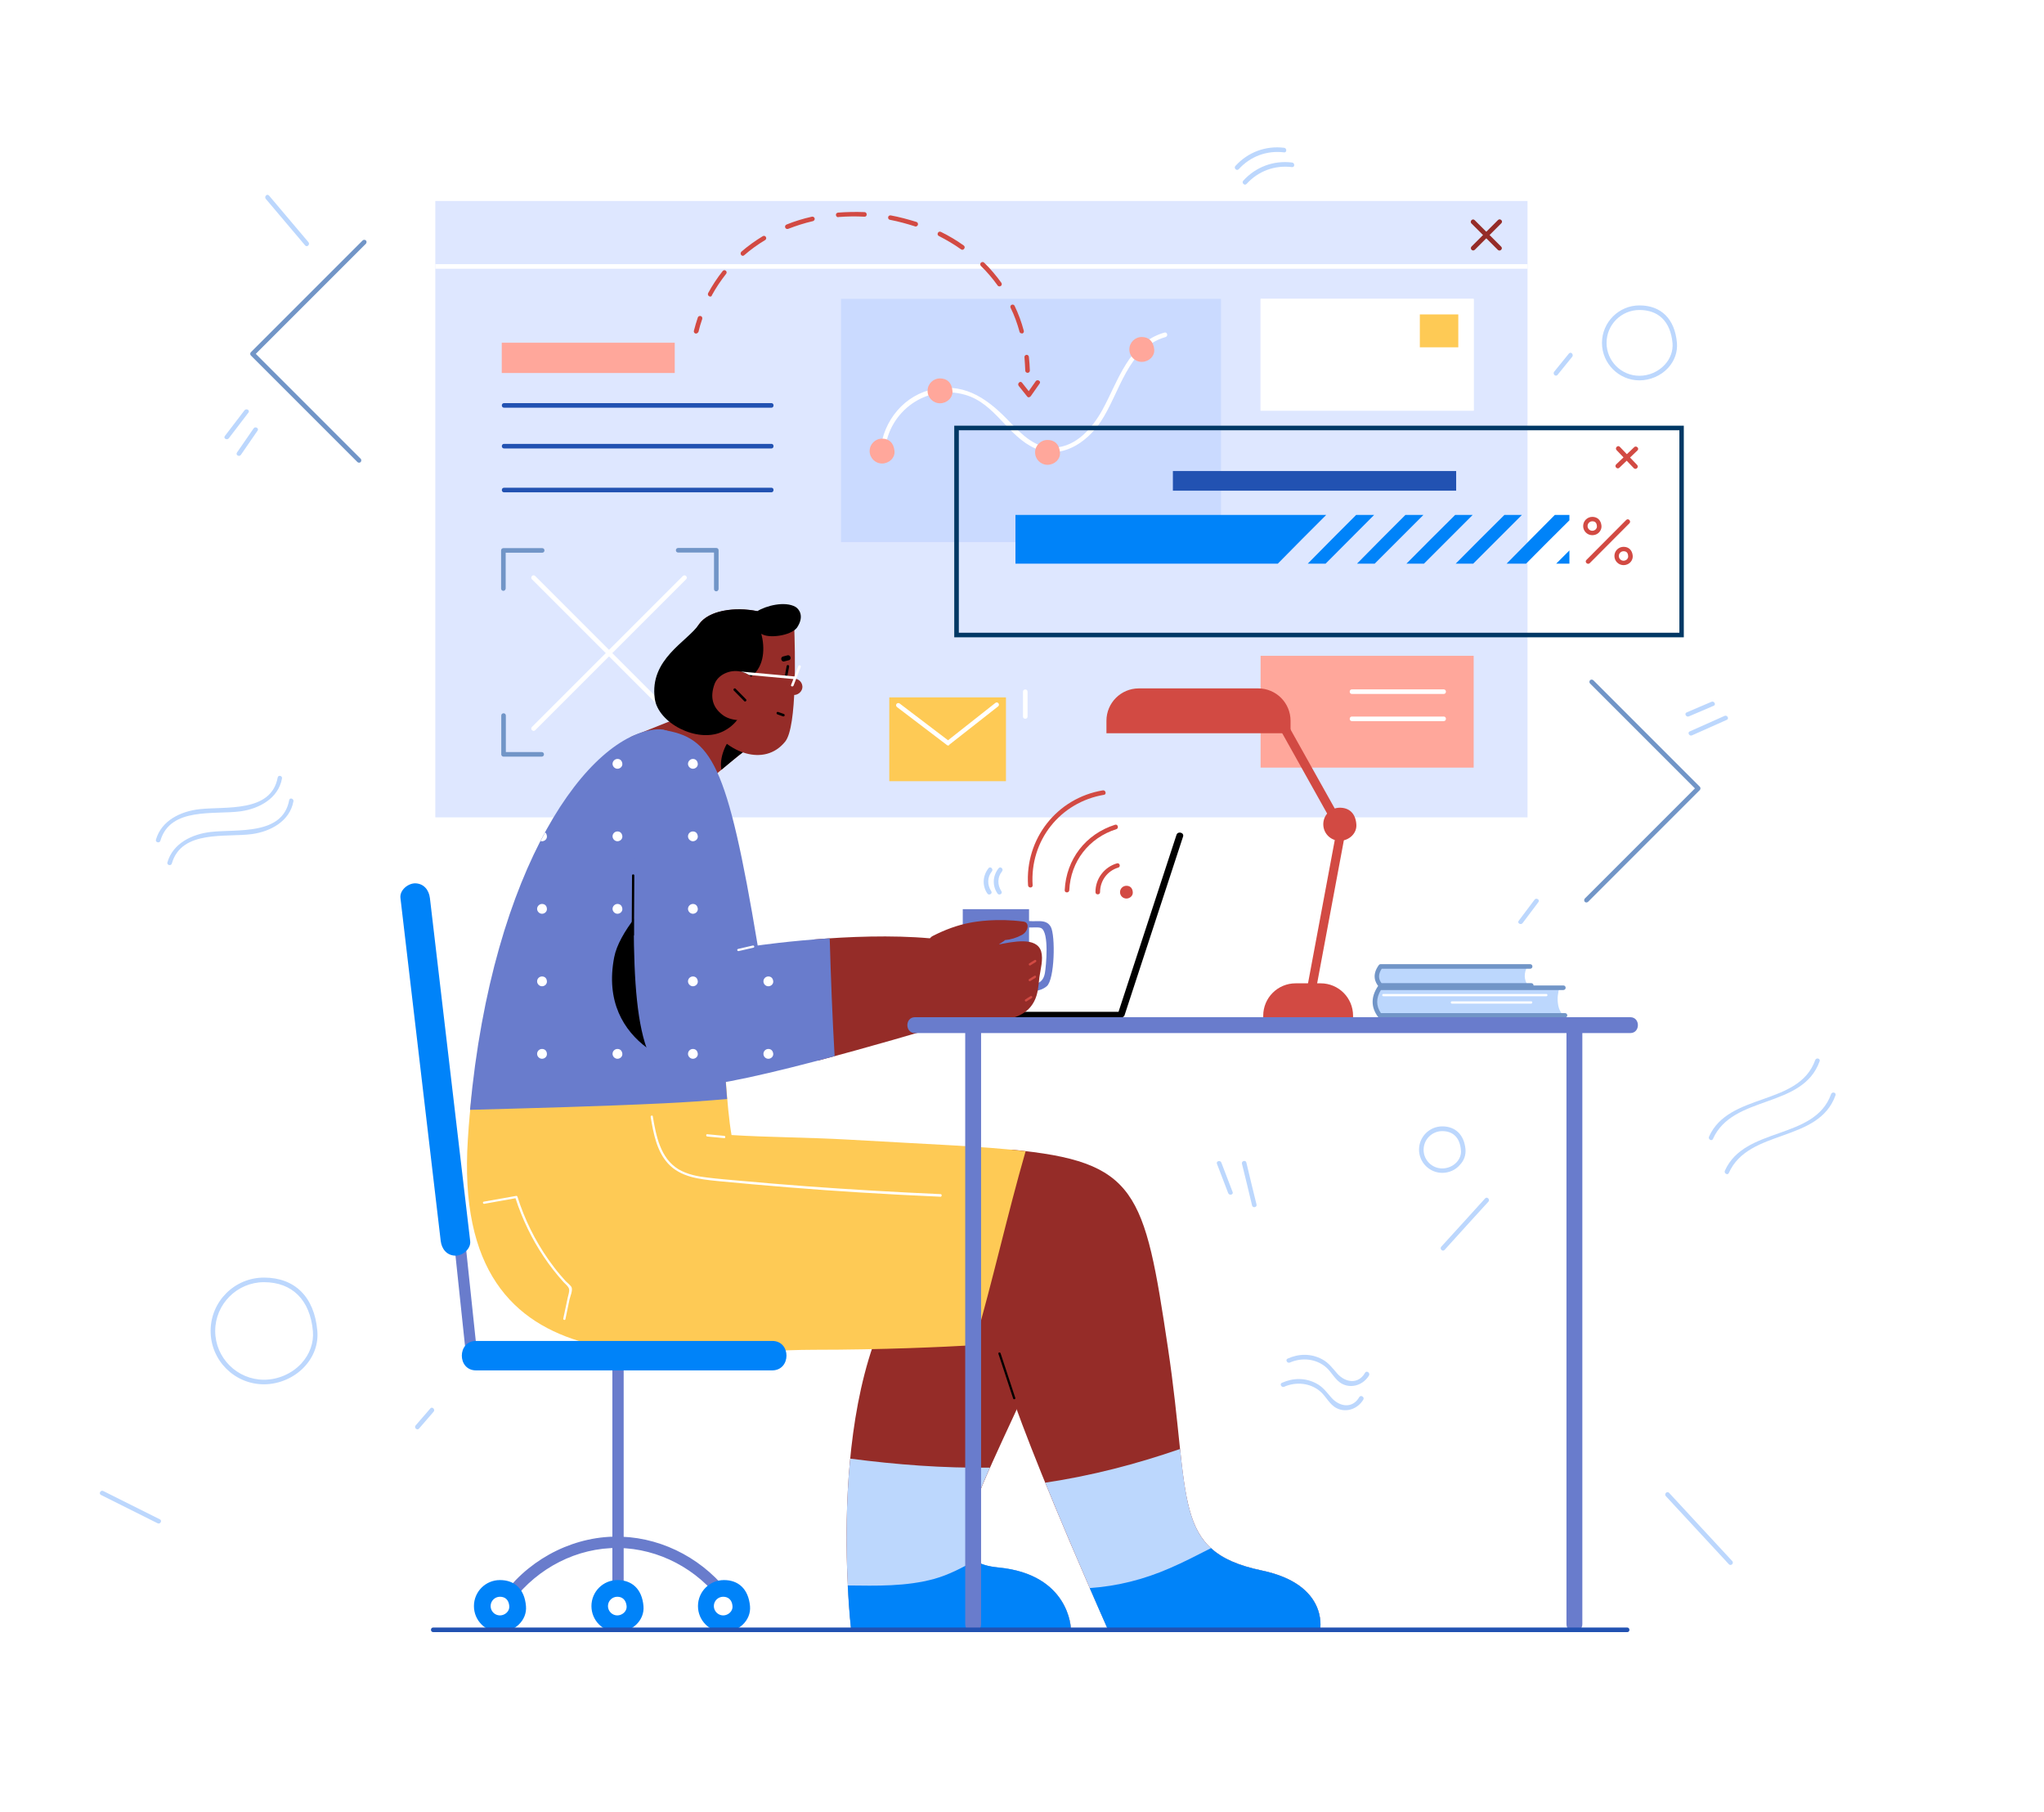 <?xml version="1.0" encoding="utf-8"?>
<!-- Generator: Adobe Illustrator 19.0.0, SVG Export Plug-In . SVG Version: 6.00 Build 0)  -->
<svg version="1.1" id="Слой_1" xmlns="http://www.w3.org/2000/svg" xmlns:xlink="http://www.w3.org/1999/xlink" x="0px" y="0px"
	 viewBox="0 0 1249 1107" style="enable-background:new 0 0 1249 1107;" xml:space="preserve">
<style type="text/css">
	.st0{fill:#FFFFFF;}
	.st1{fill:#DEE7FF;}
	.st2{fill:#7195C7;}
	.st3{fill:#FFA79B;}
	.st4{fill:#952C28;}
	.st5{fill:#CADAFF;}
	.st6{fill:#2252B2;}
	.st7{fill:#FECA55;}
	.st8{fill:#D24A43;}
	.st9{fill:#697CCC;}
	.st10{fill:#BCD7FD;}
	.st11{fill:#003865;}
	.st12{fill:#0083F9;}
</style>
<rect id="BG" class="st0" width="1249" height="1107"/>
<g id="Window_2">
	<g id="Window">
		<rect id="XMLID_378_" x="266" y="122.8" class="st1" width="667.4" height="376.6"/>
		<path id="XMLID_375_" class="st0" d="M419.3,444.2c-30.8-30.8-61.5-61.5-92.3-92.3c-1.3-1.3-3.2,0.7-2,2
			c30.8,30.8,61.5,61.5,92.3,92.3C418.6,447.4,420.6,445.5,419.3,444.2z"/>
		<path id="XMLID_374_" class="st0" d="M327,446.2c30.8-30.8,61.5-61.5,92.3-92.3c1.3-1.3-0.7-3.2-2-2
			c-30.8,30.8-61.5,61.5-92.3,92.3C323.8,445.5,325.7,447.4,327,446.2z"/>
		<path id="XMLID_2500_" class="st2" d="M307.6,361c-0.8,0-1.4-0.6-1.4-1.4v-23.3c0-0.8,0.6-1.4,1.4-1.4h23.7c0.8,0,1.4,0.6,1.4,1.4
			s-0.6,1.4-1.4,1.4h-22.3v21.9C308.9,360.4,308.3,361,307.6,361z"/>
		<path id="XMLID_2498_" class="st2" d="M437.7,361.3c-0.8,0-1.4-0.6-1.4-1.4v-22.3h-21.9c-0.8,0-1.4-0.6-1.4-1.4s0.6-1.4,1.4-1.4
			h23.3c0.8,0,1.4,0.6,1.4,1.4v23.7C439,360.7,438.4,361.3,437.7,361.3z"/>
		<path id="XMLID_2497_" class="st2" d="M331,462.3h-23.3c-0.8,0-1.4-0.6-1.4-1.4v-23.7c0-0.8,0.6-1.4,1.4-1.4
			c0.8,0,1.4,0.6,1.4,1.4v22.3H331c0.8,0,1.4,0.6,1.4,1.4C332.4,461.7,331.8,462.3,331,462.3z"/>
		<rect id="XMLID_370_" x="770.3" y="400.7" class="st3" width="130.2" height="68.3"/>
		<path id="XMLID_307_" class="st4" d="M917.3,150.7c-5.4-5.4-10.8-10.8-16.2-16.2c-1.3-1.3-3.2,0.7-2,2
			c5.4,5.4,10.8,10.8,16.2,16.2C916.6,153.9,918.6,152,917.3,150.7z"/>
		<path id="XMLID_306_" class="st4" d="M901.2,152.6c5.4-5.4,10.8-10.8,16.2-16.2c1.3-1.3-0.7-3.2-2-2c-5.4,5.4-10.8,10.8-16.2,16.2
			C897.9,152,899.9,153.9,901.2,152.6z"/>
		<rect id="XMLID_305_" x="266" y="161.4" class="st0" width="667.4" height="2.8"/>
		<rect id="XMLID_304_" x="770.3" y="182.6" class="st0" width="130.2" height="68.3"/>
		<rect id="XMLID_303_" x="770.3" y="182.6" class="st0" width="130.2" height="68.3"/>
		<rect id="XMLID_302_" x="513.9" y="182.6" class="st5" width="232.2" height="148.6"/>
		<path id="XMLID_301_" class="st0" d="M711.5,203.2c-21.8,6.3-28.1,29.4-37.8,47.1c-6.1,11.1-15.9,22.6-29.5,23.2
			c-11.3,0.5-19.6-7.8-26.8-15.3c-12.7-13.4-26.5-24.2-46.3-20.6c-18.3,3.4-31.4,19.3-33.1,37.6c-0.2,1.8,2.6,1.8,2.8,0
			c2.2-24,25.4-40.7,48.9-34c18.6,5.3,25.9,25.3,42.9,32.8c15.7,7,31.2-3.3,39.9-16.2c11.9-17.8,16.3-45.1,39.8-51.9
			C714,205.3,713.2,202.7,711.5,203.2z"/>
		<path id="XMLID_289_" class="st6" d="M471.4,246.3H308c-1.8,0-1.8,2.8,0,2.8h163.4C473.1,249.1,473.1,246.3,471.4,246.3z"/>
		<path id="XMLID_288_" class="st6" d="M471.4,271.2H308c-1.8,0-1.8,2.8,0,2.8h163.4C473.1,274,473.1,271.2,471.4,271.2z"/>
		<path id="XMLID_287_" class="st6" d="M471.4,298H308c-1.8,0-1.8,2.8,0,2.8h163.4C473.1,300.7,473.1,298,471.4,298z"/>
		<rect id="XMLID_286_" x="306.6" y="209.4" class="st3" width="105.7" height="18.5"/>
		<rect id="XMLID_2317_" x="867.6" y="192.1" class="st7" width="23.5" height="20.1"/>
		<path id="XMLID_254_" class="st3" d="M546.6,275.6c0.4,4.2-3.4,7.6-7.6,7.6c-4.2,0-7.6-3.4-7.6-7.6s3.4-7.6,7.6-7.6
			C543.2,268,546.1,270.5,546.6,275.6z"/>
		<path id="XMLID_253_" class="st3" d="M647.7,276.4c0.4,4.2-3.4,7.6-7.6,7.6c-4.2,0-7.6-3.4-7.6-7.6s3.4-7.6,7.6-7.6
			C644.3,268.8,647.3,271.3,647.7,276.4z"/>
		<path id="XMLID_252_" class="st3" d="M582,238.8c0.4,4.2-3.4,7.6-7.6,7.6c-4.2,0-7.6-3.4-7.6-7.6c0-4.2,3.4-7.6,7.6-7.6
			C578.6,231.2,581.6,233.7,582,238.8z"/>
		<path id="XMLID_250_" class="st3" d="M705.3,213.5c0.4,4.2-3.4,7.6-7.6,7.6s-7.6-3.4-7.6-7.6c0-4.2,3.4-7.6,7.6-7.6
			S704.8,208.5,705.3,213.5z"/>
		<rect id="XMLID_2315_" x="543.4" y="426.1" class="st7" width="71.3" height="51.2"/>
		<path id="XMLID_2316_" class="st0" d="M579.4,455.5c-0.3,0-0.6-0.1-0.8-0.3L548.1,432c-0.6-0.5-0.7-1.3-0.3-1.9
			c0.5-0.6,1.3-0.7,1.9-0.3l29.6,22.5l28.9-22.8c0.6-0.5,1.5-0.4,1.9,0.2c0.5,0.6,0.4,1.5-0.2,1.9l-29.8,23.4
			C580,455.4,579.7,455.5,579.4,455.5z"/>
		<path id="XMLID_222_" class="st0" d="M625.1,422.6v15.2c0,1.8,2.8,1.8,2.8,0v-15.2C627.9,420.8,625.1,420.8,625.1,422.6z"/>
		<path id="XMLID_202_" class="st0" d="M882.2,421.2h-56.1c-1.8,0-1.8,2.8,0,2.8h56.1C884,424,884,421.2,882.2,421.2z"/>
		<path id="XMLID_201_" class="st0" d="M882.2,437.8h-56.1c-1.8,0-1.8,2.8,0,2.8h56.1C884,440.6,884,437.8,882.2,437.8z"/>
	</g>
	<g id="Arrow">
		<path id="XMLID_2447_" class="st8" d="M425.3,203.8c-0.1,0-0.2,0-0.3,0c-0.7-0.2-1.2-0.9-1-1.7c0.7-2.7,1.5-5.4,2.4-8.1
			c0.2-0.7,1-1.1,1.8-0.9c0.7,0.2,1.1,1,0.9,1.8c-0.9,2.6-1.7,5.2-2.3,7.9C426.4,203.4,425.9,203.8,425.3,203.8z"/>
		<path id="XMLID_2334_" class="st8" d="M624.3,203.7c-0.6,0-1.2-0.4-1.3-1c-1.4-5.1-3.2-10.1-5.5-14.7c-0.3-0.7,0-1.5,0.7-1.8
			c0.7-0.3,1.5,0,1.8,0.7c2.3,4.8,4.2,9.9,5.6,15.2c0.2,0.7-0.2,1.5-1,1.7C624.6,203.7,624.5,203.7,624.3,203.7z M434,181.2
			c-0.2,0-0.4-0.1-0.7-0.2c-0.7-0.4-0.9-1.2-0.6-1.9c2.6-4.8,5.6-9.3,8.9-13.5c0.5-0.6,1.3-0.7,1.9-0.2s0.7,1.3,0.2,1.9
			c-3.2,4.1-6.2,8.5-8.7,13.1C435,180.9,434.5,181.2,434,181.2z M610.7,175c-0.4,0-0.9-0.2-1.1-0.6c-3-4.2-6.5-8.3-10.2-11.9
			c-0.5-0.5-0.6-1.4,0-2c0.5-0.5,1.4-0.6,2,0c3.9,3.8,7.4,8,10.5,12.3c0.4,0.6,0.3,1.5-0.3,1.9C611.2,174.9,611,175,610.7,175z
			 M453.9,156.3c-0.4,0-0.8-0.2-1-0.5c-0.5-0.6-0.4-1.5,0.1-2c4-3.5,8.5-6.7,13.1-9.5c0.7-0.4,1.5-0.2,1.9,0.5
			c0.4,0.7,0.2,1.5-0.5,1.9c-4.5,2.7-8.8,5.8-12.7,9.2C454.5,156.2,454.2,156.3,453.9,156.3z M588,152.6c-0.3,0-0.6-0.1-0.8-0.3
			c-4.2-3-8.8-5.7-13.5-8.1c-0.7-0.3-1-1.2-0.6-1.9c0.3-0.7,1.2-1,1.9-0.6c4.9,2.4,9.6,5.2,13.9,8.3c0.6,0.4,0.8,1.3,0.3,1.9
			C588.9,152.4,588.5,152.6,588,152.6z M481.1,139.9c-0.6,0-1.1-0.3-1.3-0.9c-0.3-0.7,0.1-1.5,0.8-1.8c4.9-2,10.1-3.6,15.5-4.8
			c0.7-0.2,1.5,0.3,1.7,1s-0.3,1.5-1,1.7c-5.2,1.2-10.2,2.8-15.1,4.7C481.5,139.9,481.3,139.9,481.1,139.9z M559.5,138.4
			c-0.1,0-0.3,0-0.4-0.1c-5-1.6-10.1-3-15.3-4c-0.8-0.1-1.2-0.9-1.1-1.6c0.1-0.8,0.9-1.2,1.6-1.1c5.3,1,10.6,2.4,15.7,4
			c0.7,0.2,1.1,1,0.9,1.8C560.6,138,560.1,138.4,559.5,138.4z M512.2,132.7c-0.7,0-1.3-0.5-1.4-1.3c-0.1-0.8,0.5-1.4,1.3-1.5
			c5.3-0.4,10.8-0.5,16.2-0.3c0.8,0,1.3,0.7,1.3,1.5c0,0.8-0.6,1.4-1.5,1.3c-5.3-0.3-10.6-0.2-15.8,0.2
			C512.3,132.7,512.2,132.7,512.2,132.7z"/>
		<path id="XMLID_2325_" class="st8" d="M627.9,227.8c-0.7,0-1.4-0.6-1.4-1.3c-0.1-2.7-0.3-5.5-0.5-8.2c-0.1-0.8,0.5-1.4,1.2-1.5
			c0.8-0.1,1.4,0.5,1.5,1.2c0.3,2.8,0.5,5.6,0.6,8.4C629.3,227.2,628.7,227.8,627.9,227.8C627.9,227.8,627.9,227.8,627.9,227.8z"/>
		<path id="XMLID_270_" class="st8" d="M632.9,232.9c-1.4,2-2.9,4.1-4.3,6.1c-1.4-1.7-2.8-3.5-4.1-5.2c-1.1-1.4-3.1,0.6-2,2
			c1.7,2.2,3.5,4.3,5.2,6.5c0.6,0.8,1.7,0.4,2.2-0.3c1.8-2.6,3.6-5.1,5.4-7.7C636.3,232.9,633.9,231.5,632.9,232.9z"/>
	</g>
</g>
<g id="Lamp">
	<path id="XMLID_337_" class="st8" d="M817.9,498.1c-10.2-18.2-20.4-36.5-30.6-54.7c-1.7-3.1-6.5-0.3-4.8,2.8
		c10.2,18.2,20.4,36.5,30.6,54.7C814.8,504,819.6,501.2,817.9,498.1z"/>
	<path id="XMLID_336_" class="st8" d="M816.7,507.5c-6.1,32.8-12.3,65.7-18.4,98.5c-0.7,3.5,4.7,5,5.3,1.5
		c6.1-32.8,12.3-65.7,18.4-98.5C822.7,505.5,817.4,504,816.7,507.5z"/>
	<path id="XMLID_334_" class="st8" d="M826.8,628.2h-54.9v-7.6c0-11,8.9-19.8,19.8-19.8H807c11,0,19.8,8.9,19.8,19.8V628.2z"/>
	<path id="XMLID_324_" class="st8" d="M828.8,503.6c0.5,5.6-4.5,10.1-10.1,10.1s-10.1-4.5-10.1-10.1s4.5-10.1,10.1-10.1
		S828.3,496.8,828.8,503.6z"/>
	<path id="XMLID_308_" class="st8" d="M788.7,448H676.1v-7.6c0-11,8.9-19.8,19.8-19.8h72.9c11,0,19.8,8.9,19.8,19.8V448z"/>
</g>
<g id="Notebook">
	<path id="XMLID_344_" d="M718.9,510.1c-11.9,36.3-23.8,72.7-35.7,109c-0.8,2.5,3.2,3.6,4,1.1c11.9-36.3,23.8-72.7,35.7-109
		C723.8,508.7,719.7,507.6,718.9,510.1z"/>
	<path id="XMLID_343_" d="M684.1,618.2h-67.2c-2.7,0-2.7,4.2,0,4.2h67.2C686.7,622.3,686.7,618.2,684.1,618.2z"/>
</g>
<g id="Cup">
	<rect id="XMLID_2482_" x="588.3" y="555.5" class="st9" width="40.5" height="53.3"/>
	<path id="XMLID_2471_" class="st9" d="M642.1,566.3c-3.1-5.6-10-2.4-15-3.9c-2.6-0.8-3.7,3.2-1.1,4c2.7,0.8,8-0.3,10.1,0.6
		c5.2,2.4,3.1,23.6,2.4,27.5c-1.3,7.7-7.8,7.3-13.9,6.9c-2.7-0.2-2.7,4,0,4.2c5.1,0.3,10.8,0.5,15-3
		C644.5,598.6,645,571.6,642.1,566.3z"/>
	<path id="XMLID_330_" class="st10" d="M604.1,530.4c-3.6,4.5-4.1,10.7-0.8,15.5c1,1.5,3.4,0.1,2.4-1.4c-2.5-3.7-2.5-8.6,0.4-12.1
		C607.2,531,605.2,529.1,604.1,530.4z"/>
	<path id="XMLID_329_" class="st10" d="M610.3,530.4c-3.7,4.5-4.1,10.7-0.8,15.5c1,1.5,3.4,0.1,2.4-1.4c-2.5-3.7-2.5-8.6,0.4-12.1
		C613.4,531,611.4,529.1,610.3,530.4z"/>
</g>
<g id="Wi_Fi">
	<path id="XMLID_328_" class="st8" d="M681.4,503.9c-18,5.7-29.9,21.1-30.8,40c-0.1,1.8,2.7,1.8,2.8,0c0.8-17.6,12-32,28.8-37.3
		C683.8,506.1,683.1,503.4,681.4,503.9z"/>
	<path id="XMLID_327_" class="st8" d="M682.5,527.5c-7.8,2.3-13.2,9.5-13.1,17.6c0,1.8,2.8,1.8,2.8,0c0-6.9,4.4-13,11.1-15
		C685,529.6,684.2,527,682.5,527.5z"/>
	<path id="XMLID_326_" class="st8" d="M673.9,482.9c-28.1,4.7-47.6,29.6-45.7,58c0.1,1.8,2.9,1.8,2.8,0
		c-1.8-27.3,16.8-50.8,43.7-55.3C676.3,485.3,675.6,482.6,673.9,482.9z"/>
	<path id="XMLID_325_" class="st8" d="M692.2,545.1c0.2,2.2-1.8,3.9-3.9,3.9c-2.2,0-3.9-1.8-3.9-3.9c0-2.2,1.8-3.9,3.9-3.9
		C690.5,541.2,692,542.5,692.2,545.1z"/>
</g>
<g id="Window_1">
	<path id="XMLID_2464_" class="st8" d="M973,327c-3.1,0-5.6-2.5-5.6-5.6s2.5-5.6,5.6-5.6c3.2,0,5.3,2.1,5.6,5.5l0,0
		c0.1,1.4-0.4,2.8-1.4,3.9C976.2,326.3,974.7,327,973,327z M973,318.5c-1.6,0-2.9,1.3-2.9,2.9c0,1.6,1.3,2.9,2.9,2.9
		c0.8,0,1.7-0.4,2.2-1c0.3-0.4,0.7-1,0.6-1.8C975.7,319.5,974.8,318.5,973,318.5z"/>
	<path id="XMLID_2461_" class="st8" d="M992.1,345.3c-3.1,0-5.6-2.5-5.6-5.6c0-3.1,2.5-5.6,5.6-5.6c3.2,0,5.3,2.1,5.6,5.5v0
		c0.1,1.4-0.4,2.8-1.4,3.9C995.3,344.6,993.7,345.3,992.1,345.3z M992.1,336.8c-1.6,0-2.9,1.3-2.9,2.9c0,1.6,1.3,2.9,2.9,2.9
		c0.8,0,1.7-0.4,2.2-1c0.3-0.4,0.7-1,0.6-1.8C994.8,337.8,993.9,336.8,992.1,336.8z"/>
	<path id="XMLID_2449_" class="st11" d="M1028.9,389.4H583.1V260.1h445.8V389.4z M585.9,386.6h440.3V262.9H585.9V386.6z"/>
	<path id="XMLID_297_" class="st12" d="M810.4,314.6H620.5v29.8h160.3C790.6,334.4,800.5,324.5,810.4,314.6z"/>
	<path id="XMLID_296_" class="st12" d="M839.7,314.6h-11c-9.9,9.9-19.8,19.8-29.6,29.8H810C819.9,334.4,829.8,324.5,839.7,314.6z"/>
	<path id="XMLID_295_" class="st12" d="M869.8,314.6h-11c-9.9,9.9-19.8,19.8-29.6,29.8h10.8C850,334.4,859.9,324.5,869.8,314.6z"/>
	<path id="XMLID_294_" class="st12" d="M899.9,314.6h-10.7c-10,9.9-19.9,19.8-29.8,29.8h10.7L899.9,314.6z"/>
	<path id="XMLID_293_" class="st12" d="M930,314.6h-10.7c-10,9.9-19.9,19.8-29.8,29.8h10.7L930,314.6z"/>
	<path id="XMLID_291_" class="st12" d="M959,317.9v-3.3h-8.9c-9.8,9.9-19.7,19.8-29.5,29.8h11.9C941.3,335.5,950.1,326.7,959,317.9z
		"/>
	<path id="XMLID_290_" class="st12" d="M950.9,344.4h8.1v-8.1C956.3,339,953.6,341.7,950.9,344.4z"/>
	<rect id="XMLID_285_" x="716.7" y="287.8" class="st6" width="173.1" height="12"/>
	<path id="XMLID_284_" class="st8" d="M1000.4,284.1c-3.5-3.7-7.1-7.4-10.6-11.1c-1.2-1.3-3.2,0.7-2,2c3.5,3.7,7.1,7.4,10.6,11.1
		C999.7,287.3,1001.6,285.4,1000.4,284.1z"/>
	<path id="XMLID_283_" class="st8" d="M989.5,285.8c3.7-3.5,7.4-7.1,11.1-10.6c1.3-1.2-0.7-3.2-2-2c-3.7,3.5-7.4,7.1-11.1,10.6
		C986.3,285.1,988.3,287,989.5,285.8z"/>
	<path id="XMLID_282_" class="st8" d="M993.7,317.7c-8.1,8.1-16.2,16.3-24.3,24.4c-1.3,1.3,0.7,3.2,2,2c8.1-8.1,16.2-16.3,24.3-24.4
		C996.9,318.4,995,316.4,993.7,317.7z"/>
</g>
<g id="Books">
	<path id="XMLID_384_" class="st10" d="M952,613.2c-0.5-3.4,0-6.8,1-10H844.4c-5.9,7.1-5.3,12.8,0,17.5h111.2
		C953.7,618.9,952.4,616.4,952,613.2z"/>
	<path id="XMLID_383_" class="st10" d="M932.1,593.4c0.3-1,0.7-2,1.1-2.9h-88.8c-4,4.1-3.8,8.7,0,13.6h90.8
		C932.6,601.3,930.9,597.8,932.1,593.4z"/>
	<path id="XMLID_2522_" class="st2" d="M935.8,603.5h-92.2c-0.4,0-0.8-0.2-1-0.5c-2.4-2.8-4.4-7.3-0.1-13.3c0.3-0.4,0.7-0.6,1.1-0.6
		H935c0.8,0,1.4,0.6,1.4,1.4s-0.6,1.4-1.4,1.4h-90.7c-2.1,3.3-2.2,6.1-0.1,8.8h91.5c0.8,0,1.4,0.6,1.4,1.4S936.6,603.5,935.8,603.5z
		"/>
	<path id="XMLID_2521_" class="st2" d="M956.2,621.7H843c-0.4,0-0.9-0.2-1.1-0.6c-4.2-5.8-4.2-12,0-18.4c0.3-0.4,0.7-0.6,1.2-0.6
		h112.2c0.8,0,1.4,0.6,1.4,1.4s-0.6,1.4-1.4,1.4H843.8c-3,5-3,9.6,0,14.1h112.5c0.8,0,1.4,0.6,1.4,1.4S957,621.7,956.2,621.7z"/>
	<path id="XMLID_268_" class="st0" d="M944.9,607.3h-99.6c-0.9,0-0.9,1.4,0,1.4h99.6C945.8,608.7,945.8,607.3,944.9,607.3z"/>
	<path id="XMLID_267_" class="st0" d="M935.7,611.8h-48.5c-0.9,0-0.9,1.4,0,1.4h48.5C936.5,613.1,936.5,611.8,935.7,611.8z"/>
</g>
<g id="Arrows">
	<path id="XMLID_2320_" class="st2" d="M219.4,282.7c-0.4,0-0.7-0.1-1-0.4l-65.1-65.1c-0.3-0.3-0.4-0.6-0.4-1c0-0.4,0.1-0.7,0.4-1
		l68.3-68.3c0.5-0.5,1.4-0.5,2,0c0.5,0.5,0.5,1.4,0,2l-67.3,67.3l64.1,64.1c0.5,0.5,0.5,1.4,0,2
		C220.1,282.6,219.8,282.7,219.4,282.7z"/>
	<path id="XMLID_2319_" class="st2" d="M969.4,551.4c-0.4,0-0.7-0.1-1-0.4c-0.5-0.5-0.5-1.4,0-2l67.3-67.3l-64.1-64.1
		c-0.5-0.5-0.5-1.4,0-2c0.5-0.5,1.4-0.5,2,0l65.1,65.1c0.5,0.5,0.5,1.4,0,2L970.4,551C970.1,551.2,969.8,551.4,969.4,551.4z"/>
</g>
<g id="Ornament">
	<path id="XMLID_2458_" class="st10" d="M881.3,716.6c-7.8,0-14.2-6.4-14.2-14.2s6.4-14.2,14.2-14.2c8.1,0,13.4,5.2,14.2,14
		c0.3,3.5-0.9,6.9-3.4,9.5C889.4,714.9,885.4,716.6,881.3,716.6z M881.3,691.1c-6.3,0-11.4,5.1-11.4,11.4c0,6.3,5.1,11.4,11.4,11.4
		c3.3,0,6.6-1.4,8.8-3.8c1.9-2.1,2.9-4.7,2.6-7.4l0,0C892.1,695.2,888,691.1,881.3,691.1z"/>
	<path id="XMLID_2455_" class="st10" d="M161.3,845.8c-18,0-32.6-14.6-32.6-32.6c0-18,14.6-32.6,32.6-32.6
		c18.9,0,30.8,11.8,32.6,32.5l0,0c0.7,7.9-2,15.6-7.7,21.8C180,841.7,170.6,845.8,161.3,845.8z M161.3,783.4
		c-16.4,0-29.8,13.4-29.8,29.8c0,16.4,13.4,29.8,29.8,29.8c8.6,0,17.1-3.7,22.9-10c5.1-5.6,7.6-12.6,7-19.7l0,0
		C189.5,794.3,178.6,783.4,161.3,783.4z"/>
	<path id="XMLID_2452_" class="st10" d="M1001.8,232.4c-12.6,0-22.9-10.3-22.9-22.9c0-12.6,10.3-22.9,22.9-22.9
		c13.3,0,21.6,8.3,22.9,22.8l0,0c0.5,5.6-1.4,11-5.4,15.4C1014.9,229.6,1008.3,232.4,1001.8,232.4z M1001.8,189.4
		c-11.1,0-20.1,9-20.1,20.1s9,20.1,20.1,20.1c5.8,0,11.6-2.5,15.5-6.8c3.4-3.7,5.1-8.4,4.7-13.2l0,0
		C1020.8,196.6,1013.6,189.4,1001.8,189.4z"/>
	<path id="XMLID_249_" class="st10" d="M169.7,475c-4,21.7-31.8,17.6-47.8,19.4c-11.4,1.3-23.2,6.8-26.6,18.6
		c-0.5,1.7,2.2,2.4,2.7,0.7c6-20.8,33-15.8,49.1-18c11.3-1.6,23-7.9,25.2-20C172.7,474,170.1,473.3,169.7,475z"/>
	<path id="XMLID_248_" class="st10" d="M176.7,488.9c-4,21.7-31.8,17.6-47.8,19.4c-11.4,1.3-23.2,6.8-26.6,18.6
		c-0.5,1.7,2.2,2.4,2.7,0.7c6-20.8,33-15.8,49.1-18c11.3-1.6,23-7.9,25.2-20C179.6,487.9,177,487.1,176.7,488.9z"/>
	<path id="XMLID_247_" class="st10" d="M149.4,250.7c-4,5.2-8,10.5-12,15.7c-1.1,1.4,1.3,2.8,2.4,1.4c4-5.2,8-10.5,12-15.7
		C152.9,250.6,150.5,249.3,149.4,250.7z"/>
	<path id="XMLID_246_" class="st10" d="M155,261.7l-10.2,14.8c-1,1.5,1.4,2.9,2.4,1.4c3.4-4.9,6.8-9.8,10.2-14.8
		C158.4,261.7,156,260.3,155,261.7z"/>
	<path id="XMLID_245_" class="st10" d="M188.5,148c-8-9.5-16.1-19-24.1-28.5c-1.2-1.4-3.1,0.6-2,2l24.1,28.5
		C187.7,151.3,189.6,149.3,188.5,148z"/>
	<path id="XMLID_244_" class="st10" d="M834.1,838.8c-4.2,7.3-12.1,5.9-17,0.4c-2.9-3.3-5.2-6.6-9.2-8.7c-6.7-3.6-14.3-3.5-21.1-0.4
		c-1.6,0.7-0.2,3.1,1.4,2.4c7.2-3.2,16-2.4,22.1,2.9c3.6,3.1,5.6,8,10,10.2c6,3,13,0.3,16.3-5.3
		C837.3,838.6,834.9,837.2,834.1,838.8z"/>
	<path id="XMLID_243_" class="st10" d="M830.6,853.6c-4.2,7.3-12.1,5.9-17,0.4c-2.9-3.3-5.2-6.6-9.2-8.7c-6.7-3.6-14.3-3.5-21.1-0.4
		c-1.6,0.7-0.2,3.1,1.4,2.4c7.2-3.2,16-2.4,22.1,2.9c3.6,3.1,5.6,8,10,10.2c6,3,13,0.3,16.3-5.3
		C833.9,853.5,831.5,852.1,830.6,853.6z"/>
	<path id="XMLID_242_" class="st10" d="M753.2,728.3c-2.3-6-4.6-12-6.9-18c-0.6-1.6-3.3-0.9-2.7,0.7c2.3,6,4.6,12,6.9,18
		C751.2,730.7,753.9,729.9,753.2,728.3z"/>
	<path id="XMLID_241_" class="st10" d="M767.8,735.9c-2.1-8.5-4.2-17.1-6.2-25.6c-0.4-1.7-3.1-1-2.7,0.7c2.1,8.5,4.2,17.1,6.2,25.6
		C765.6,738.3,768.3,737.6,767.8,735.9z"/>
	<path id="XMLID_240_" class="st10" d="M907.5,732.2c-8.9,9.8-17.8,19.7-26.8,29.5c-1.2,1.3,0.8,3.3,2,2
		c8.9-9.8,17.8-19.7,26.8-29.5C910.7,732.9,908.7,730.9,907.5,732.2z"/>
	<path id="XMLID_239_" class="st10" d="M1109.2,647.7c-10.1,28.3-52.8,19.6-64.9,46.8c-0.7,1.6,1.7,3,2.4,1.4
		c12.1-27.2,54.8-18.3,65.2-47.5C1112.5,646.7,1109.8,646,1109.2,647.7z"/>
	<path id="XMLID_238_" class="st10" d="M1118.9,668.5c-10.1,28.3-52.8,19.6-64.9,46.8c-0.7,1.6,1.7,3,2.4,1.4
		c12.1-27.2,54.8-18.3,65.2-47.5C1122.2,667.5,1119.5,666.8,1118.9,668.5z"/>
	<path id="XMLID_237_" class="st10" d="M1058.5,953.8c-12.9-13.9-25.7-27.8-38.6-41.7c-1.2-1.3-3.2,0.7-2,2
		c12.9,13.9,25.7,27.8,38.6,41.7C1057.8,957,1059.7,955.1,1058.5,953.8z"/>
	<path id="XMLID_234_" class="st10" d="M937.7,549.7c-3.2,4.3-6.5,8.6-9.7,12.9c-1.1,1.4,1.3,2.8,2.4,1.4c3.2-4.3,6.5-8.6,9.7-12.9
		C941.1,549.7,938.7,548.3,937.7,549.7z"/>
	<path id="XMLID_233_" class="st10" d="M1045.8,428.8c-5.1,2.2-10.2,4.3-15.2,6.5c-1.6,0.7-0.2,3.1,1.4,2.4
		c5.1-2.2,10.2-4.3,15.2-6.5C1048.8,430.5,1047.4,428.1,1045.8,428.8z"/>
	<path id="XMLID_232_" class="st10" d="M1053.8,437.4c-7.1,3.2-14.2,6.3-21.3,9.5c-1.6,0.7-0.2,3.1,1.4,2.4
		c7.1-3.2,14.2-6.3,21.3-9.5C1056.8,439.1,1055.4,436.7,1053.8,437.4z"/>
	<path id="XMLID_231_" class="st10" d="M97.7,928.3c-11.5-5.8-23.1-11.5-34.6-17.3c-1.6-0.8-3,1.6-1.4,2.4
		c11.5,5.8,23.1,11.5,34.6,17.3C97.9,931.5,99.3,929.1,97.7,928.3z"/>
	<path id="XMLID_25_" class="st10" d="M263,860.5c-3,3.5-6,6.9-9,10.4c-1.2,1.3,0.8,3.3,2,2c3-3.5,6-6.9,9-10.4
		C266.1,861.2,264.1,859.2,263,860.5z"/>
	<path id="XMLID_24_" class="st10" d="M958.7,216c-3,3.7-6,7.4-9,11.1c-1.1,1.4,0.8,3.3,2,2c3-3.7,6-7.4,9-11.1
		C961.8,216.6,959.9,214.6,958.7,216z"/>
	<path id="XMLID_23_" class="st10" d="M784.7,90.3c-11.3-1.4-22.2,2.7-29.8,11.1c-1.2,1.3,0.8,3.3,2,2c7.2-7.9,17.2-11.6,27.8-10.3
		C786.4,93.3,786.4,90.5,784.7,90.3z"/>
	<path id="XMLID_20_" class="st10" d="M789.5,99.3c-11.3-1.4-22.2,2.7-29.8,11.1c-1.2,1.3,0.8,3.3,2,2c7.2-7.9,17.2-11.6,27.8-10.3
		C791.3,102.3,791.3,99.5,789.5,99.3z"/>
</g>
<g id="Woman">
	<g id="Legs">
		<path id="XMLID_380_" class="st4" d="M557.5,777.1c-55.4,67.2-37.4,218.1-37.4,218.1h134.3c0,0-0.7-33.2-44.3-37.4
			c-43.6-4.2-8.3-45.7,47.1-177.2L557.5,777.1z"/>
		<path id="XMLID_379_" class="st10" d="M610.1,957.7c-26.5-2.5-23.9-18.9-5.2-61c-28.5,0.4-57-1.8-85.4-5.5
			c-5.3,54.7,0.6,103.9,0.6,103.9h134.3C654.4,995.1,653.7,961.9,610.1,957.7z"/>
		<path id="XMLID_260_" class="st4" d="M771.2,959.6c-55.6-11.8-43.4-42-57.5-135.9c-14.4-96.3-18.9-114-95.9-121.3
			c-15.4,39.5-30.2,79.3-40.6,120.3c19.9-0.9,32.2-1.8,32.2-1.8s-2.8,15.5,67.4,174.2h129.9C806.7,995.1,811.6,968.1,771.2,959.6z"
			/>
		<path id="XMLID_359_" class="st10" d="M771.2,959.6c-41-8.7-45.1-27.4-50.1-74.3c-26.8,9.3-54.3,16.4-82.4,20.6
			c9.4,23.1,21.8,52.3,38.1,89.3h129.9C806.7,995.1,811.6,968.1,771.2,959.6z"/>
		<path id="XMLID_194_" class="st7" d="M518.5,696.3c-24.9-1.4-48.9-1.4-71.5-2.8c-1.5-8.5-2.7-21.7-3.7-36.2
			c-51.7,1.5-103.4,5.4-154.9,10.1c-1,9.2-1.9,18.7-2.5,28.5c-10.6,160.6,132,128.8,211.4,128.8c42.3,0,78.8-1.7,97.9-2.8
			c11.4-39.2,20.2-79.3,31.5-118.5c0,0,0,0,0,0C600.9,700.3,566.2,699.1,518.5,696.3z"/>
		<path id="XMLID_357_" class="st12" d="M771.2,959.6c-14.4-3-24.3-7.3-31.2-13.7c-8.3,4.2-16.5,8.5-25.1,12.2
			c-15.8,6.9-31.9,11-49,12.2c3.4,7.9,7,16.1,10.9,24.9h129.9C806.7,995.1,811.6,968.1,771.2,959.6z"/>
		<path id="XMLID_354_" class="st12" d="M610.1,957.7c-6.3-0.6-11-2-14.2-4.3c-8,4.5-16.1,8.8-25.1,11.3c-17.2,4.7-35.1,4.2-52.8,4
			c0.8,16.3,2,26.5,2,26.5h134.3C654.4,995.1,653.7,961.9,610.1,957.7z"/>
		<path id="XMLID_265_" d="M620.4,854.1c-3-9.1-6-18.2-9-27.3c-0.3-0.8-1.6-0.5-1.3,0.4c3,9.1,6,18.2,9,27.3
			C619.4,855.3,620.7,854.9,620.4,854.1z"/>
		<path id="XMLID_2314_" class="st0" d="M574.8,729.6c-27.4-1.2-54.7-2.8-82-4.8c-13.7-1-27.3-2.2-40.9-3.4
			c-6.5-0.6-13-1.1-19.5-1.9c-6.1-0.7-12.4-1.9-17.8-5.1c-11.1-6.7-13.7-20.5-15.7-32.3c-0.1-0.9-1.5-0.5-1.3,0.4
			c1.7,9.9,3.6,20.7,10.6,28.4c7.7,8.4,19.4,9.6,30.1,10.7c29.1,2.8,58.2,5.2,87.4,7c16.4,1,32.8,1.9,49.2,2.6
			C575.6,731,575.6,729.6,574.8,729.6z"/>
		<path id="XMLID_2303_" class="st0" d="M349.3,786.6c-0.5-1.2-2.7-2.9-3.6-3.8c-1.2-1.3-2.3-2.6-3.5-4c-2.5-2.9-4.8-6-7-9.1
			c-8.3-11.8-14.7-24.8-19-38.5c-0.1-0.4-0.5-0.6-0.9-0.5c-6.6,1.2-13.1,2.3-19.7,3.5c-0.9,0.2-0.5,1.5,0.4,1.3
			c6.3-1.1,12.7-2.3,19-3.4c4.1,12.7,9.9,24.8,17.3,35.8c3.6,5.4,7.6,10.5,12,15.4c1.1,1.2,3,2.6,3.4,4.2c0.4,1.6-0.5,3.8-0.8,5.4
			c-0.9,4.2-1.8,8.4-2.7,12.7c-0.2,0.9,1.2,1.2,1.3,0.4c0.8-4,1.7-8,2.5-12C348.5,791.9,350,788.6,349.3,786.6z"/>
		<path id="XMLID_2318_" class="st0" d="M442.6,694l-10.4-1c-0.9-0.1-0.9,1.3,0,1.4l10.4,1C443.4,695.4,443.4,694.1,442.6,694z"/>
	</g>
	<g id="Head">
		<path id="XMLID_377_" class="st4" d="M455,459c-1.7,0.2-46.4,38.8-46.4,38.8l-23.4-47.5l52.7-21L455,459z"/>
		<path id="XMLID_376_" d="M440.8,470.3c7.5-6.3,13.5-11.2,14.1-11.2l-6.3-11C443.2,454.2,439.5,462.8,440.8,470.3z"/>
		<path id="XMLID_369_" class="st4" d="M427,381.6c7.7-11.3,32.6-11.7,47.2-4.3c6.4,3.2,10.9-0.6,11.1,5.2
			c0.5,14.5,1.9,61.5-5.5,70.6c-12.9,16-35.9,6.2-45.2-9C425.3,428.8,416.1,397.6,427,381.6z"/>
		<path id="XMLID_368_" d="M486.1,370.8c-6.5-3.7-18-0.7-23.3,2.6c-13.8-2.8-29.8-0.5-35.7,8.1c-7.3,10.7-30.3,21.2-27,45.3
			c1.9,14.9,25.7,27.3,41,20.4c18.3-8.2,15.5-31.4,18.1-33.9c8.1-6.5,8.2-17.7,6-26.1c4.2,3.1,18,1.3,21.8-3.7
			C491.8,376.3,488.1,372,486.1,370.8z"/>
		<path id="XMLID_367_" class="st4" d="M460.4,438.6c-4.4,2.1-13.7,2.3-19-1.9c-6.1-4.7-7.6-10.9-4.8-18.7c2-5.5,9-9.1,15.9-7.7h0
			c1.7,0.4,3.5,1,5.1,2.1c0.5,0.3,1,0.7,1.4,1C459.3,421.9,459.8,430.2,460.4,438.6z"/>
		<path id="XMLID_366_" class="st4" d="M490.3,419.2c-0.3-3.2-3.5-5.2-6.5-4.6c-1,0.2-1.5,1.5-1.2,2.4c0,0.1,0.1,0.2,0.1,0.2
			c-0.3,0.1-0.6,0.2-0.9,0.3c-2.2,1.1-0.1,4.3,2,3.2c0,0,0.2,0,0,0.1c-1.7,0.6-1.8,3.3,0.1,3.7C487.1,425.3,490.6,422.7,490.3,419.2
			z"/>
		<path id="XMLID_365_" d="M455.9,427.3l-6.4-6.5c-0.7-0.7-1.8,0.4-1.1,1.1c2.1,2.2,4.3,4.4,6.4,6.5
			C455.4,429.1,456.6,428,455.9,427.3z"/>
		<path id="XMLID_364_" d="M478.9,436.2c-1.1-0.4-2.3-0.8-3.4-1.2c-1-0.3-1.4,1.2-0.4,1.5c1.1,0.4,2.3,0.8,3.4,1.2
			C479.5,438,479.9,436.5,478.9,436.2z"/>
		<path id="XMLID_363_" d="M480.7,406.9c-0.3,1.8-0.7,3.5-1,5.3c-0.2,1,1.3,1.4,1.5,0.4c0.3-1.8,0.7-3.5,1-5.3
			C482.4,406.3,480.9,405.9,480.7,406.9z"/>
		<path id="XMLID_362_" d="M481.2,400.4c-0.9,0.2-1.8,0.5-2.7,0.7c-2,0.5-1.1,3.6,0.8,3c0.9-0.2,1.8-0.5,2.7-0.7
			C484,403,483.1,399.9,481.2,400.4z"/>
		<path id="XMLID_361_" class="st0" d="M489.3,407.5l-4.4,11.4c-0.4,0.9-1.9,0.5-1.5-0.4c0.5-1.2,0.9-2.4,1.4-3.6
			c-7.3-0.7-18.4-1.7-27.1-2.5c-1.6-1-3.4-1.7-5.1-2.1c9.4,0.9,23.8,2.1,32.8,3c0.8-2.1,1.6-4.2,2.4-6.3
			C488.1,406.1,489.6,406.5,489.3,407.5z"/>
	</g>
	<g id="Book">
		<path id="XMLID_2491_" class="st9" d="M405.9,674.1c12.8-0.6,25.6-1.5,38.4-2.6c-3.2-36.5-4.4-91.6-4.4-91.6l-16.4-92.8
			c0,0-0.3-42.9-21.9-41.5c-41.7,2.7-100.6,83.2-114.4,232.5C326.8,677,366.4,676,405.9,674.1z"/>
		<path id="XMLID_355_" d="M375.3,584.9c-10.4,53.9,43.6,70.9,61.2,68.5c4.8-0.7,9.6-1.7,14.3-2.9c-2.9-40-4-95.8-4-95.8l-6.5-40.5
			c-11.2,6.6-21.7,14.7-31.2,23.6C395.2,550.8,378.2,569.8,375.3,584.9z"/>
	</g>
	<g id="Hand">
		<path id="XMLID_195_" class="st4" d="M636.2,581.3c-2.8-9.2-17.5-5.8-25.7-4.3c0.2-0.5,3.4-2,3.5-2.6c3.6-0.3,7.2-1.4,10.5-3.2
			c3.9-2.1,4.8-7.6,1-8.1c-16.2-2.2-29.4,0-32.9,0.7c-7.8,1.5-15.2,4.3-22.3,7.9c-0.9,0.4-1.6,1-2.1,1.6c-23.4-2.1-50-1-70.6,0.7
			c-1.5,24.7-1.3,49.6,2.2,74c31.2-8.2,63.6-17.7,82.8-23.5c8.1,0.1,16.3-0.1,24.4-0.7c9.6-0.7,20-2.5,24.9-11.9
			c2.4-4.5,2.7-9.8,3.2-14.7C635.8,592.3,637.6,586.1,636.2,581.3z"/>
		<path id="XMLID_2468_" class="st9" d="M507,573.3c-25,1.6-44,4.4-44,4.4c-18.7-112.2-28.3-127.2-58.3-131.8
			c0,0-15.8,11.3-17.2,90.6s2.1,126,34.3,127c14.4,0.5,51.5-8.3,88.2-18.2C508.6,621.3,507.7,597.3,507,573.3z"/>
		<path id="XMLID_264_" class="st0" d="M460,577.7c-3,0.7-6,1.4-9,2.1c-0.9,0.2-0.5,1.5,0.4,1.3c3-0.7,6-1.4,9-2.1
			C461.3,578.8,460.9,577.5,460,577.7z"/>
		<path id="XMLID_263_" d="M386.2,534.9c-0.1,12.1-0.1,24.2-0.2,36.3c0,0.9,1.4,0.9,1.4,0c0.1-12.1,0.1-24.2,0.2-36.3
			C387.6,534,386.2,534,386.2,534.9z"/>
		<path id="XMLID_258_" class="st8" d="M632.2,586.6c-1.1,0.7-2.2,1.3-3.2,2c-0.8,0.5-0.1,1.7,0.7,1.2l3.2-2
			C633.7,587.3,633,586.1,632.2,586.6z"/>
		<path id="XMLID_257_" class="st8" d="M632.1,596.2c-1.1,0.7-2.2,1.3-3.2,2c-0.8,0.5-0.1,1.7,0.7,1.2l3.2-2
			C633.5,596.9,632.8,595.7,632.1,596.2z"/>
		<path id="XMLID_256_" class="st8" d="M629.8,608.6c-1.1,0.7-2.2,1.3-3.2,2c-0.8,0.5-0.1,1.7,0.7,1.2l3.2-2
			C631.2,609.4,630.5,608.2,629.8,608.6z"/>
	</g>
	<g id="Points">
		<path id="XMLID_217_" class="st0" d="M380.3,466.7c0.1,1.7-1.4,3-3,3s-3-1.4-3-3s1.4-3,3-3S380.1,464.7,380.3,466.7z"/>
		<path id="XMLID_216_" class="st0" d="M426.4,466.7c0.1,1.7-1.4,3-3,3s-3-1.4-3-3s1.4-3,3-3S426.2,464.7,426.4,466.7z"/>
		<path id="XMLID_215_" class="st0" d="M334.2,511c0.1,1.7-1.4,3-3,3c-0.3,0-0.6,0-0.9-0.1c0.9-1.8,1.9-3.6,2.8-5.3
			C333.8,509.1,334.1,509.9,334.2,511z"/>
		<path id="XMLID_214_" class="st0" d="M380.3,511c0.1,1.7-1.4,3-3,3s-3-1.4-3-3c0-1.7,1.4-3,3-3S380.1,509,380.3,511z"/>
		<path id="XMLID_213_" class="st0" d="M426.4,511c0.1,1.7-1.4,3-3,3s-3-1.4-3-3c0-1.7,1.4-3,3-3S426.2,509,426.4,511z"/>
		<path id="XMLID_212_" class="st0" d="M334.2,555.3c0.1,1.7-1.4,3-3,3s-3-1.4-3-3s1.4-3,3-3S334.1,553.3,334.2,555.3z"/>
		<path id="XMLID_211_" class="st0" d="M380.3,555.3c0.1,1.7-1.4,3-3,3s-3-1.4-3-3s1.4-3,3-3S380.1,553.3,380.3,555.3z"/>
		<path id="XMLID_210_" class="st0" d="M426.4,555.3c0.1,1.7-1.4,3-3,3s-3-1.4-3-3s1.4-3,3-3S426.2,553.3,426.4,555.3z"/>
		<path id="XMLID_209_" class="st0" d="M334.2,599.6c0.1,1.7-1.4,3-3,3s-3-1.4-3-3c0-1.7,1.4-3,3-3S334.1,597.6,334.2,599.6z"/>
		<path id="XMLID_208_" class="st0" d="M426.4,599.6c0.1,1.7-1.4,3-3,3s-3-1.4-3-3c0-1.7,1.4-3,3-3S426.2,597.6,426.4,599.6z"/>
		<path id="XMLID_207_" class="st0" d="M472.5,599.6c0.1,1.7-1.4,3-3,3c-1.7,0-3-1.4-3-3c0-1.7,1.4-3,3-3
			C471.1,596.6,472.3,597.6,472.5,599.6z"/>
		<path id="XMLID_206_" class="st0" d="M334.2,643.9c0.1,1.7-1.4,3-3,3s-3-1.4-3-3c0-1.7,1.4-3,3-3S334.1,641.9,334.2,643.9z"/>
		<path id="XMLID_205_" class="st0" d="M380.3,643.9c0.1,1.7-1.4,3-3,3s-3-1.4-3-3c0-1.7,1.4-3,3-3S380.1,641.9,380.3,643.9z"/>
		<path id="XMLID_204_" class="st0" d="M426.4,643.9c0.1,1.7-1.4,3-3,3s-3-1.4-3-3c0-1.7,1.4-3,3-3S426.2,641.9,426.4,643.9z"/>
		<path id="XMLID_203_" class="st0" d="M472.5,643.9c0.1,1.7-1.4,3-3,3c-1.7,0-3-1.4-3-3c0-1.7,1.4-3,3-3
			C471.1,640.9,472.3,641.9,472.5,643.9z"/>
	</g>
</g>
<g id="Table">
	<path id="XMLID_255_" class="st9" d="M589.8,624.7v367.7c0,6.2,9.7,6.2,9.7,0V624.7H589.8z"/>
	<path id="XMLID_2467_" class="st9" d="M957.2,628.8v363.5c0,6.2,9.7,6.2,9.7,0V628.6C963.7,628.8,960.4,628.9,957.2,628.8z"/>
	<path id="XMLID_2322_" class="st9" d="M996.2,621.5H559.1c-6.2,0-6.2,9.7,0,9.7h437.1C1002.4,631.2,1002.4,621.5,996.2,621.5z"/>
</g>
<g id="Chair">
	<path id="XMLID_2490_" class="st9" d="M291,821.9c-2.4-22.8-4.8-45.5-7.2-68.3c-0.5-4.4-7.4-4.4-6.9,0c2.4,22.8,4.8,45.5,7.2,68.3
		C284.5,826.3,291.5,826.3,291,821.9z"/>
	<path id="XMLID_2489_" class="st9" d="M377.9,824c-0.8,0.4-1.8,0.7-3,0.7c-0.2,0-0.5,0-0.7,0v157.1c0,4.5,6.9,4.5,6.9,0V823.8
		C380.1,823.9,379,823.9,377.9,824z"/>
	<path id="XMLID_2488_" class="st9" d="M446.8,975.1c-15.6-21.4-40.4-35.2-67-36.2c-27.6-1-54.6,12.4-71.3,34.2
		c-2.7,3.5,2.3,8.3,5,4.8c15.2-19.9,39.1-32.4,64.3-32.1c24.8,0.3,48.5,13,63,32.9C443.5,982.3,449.4,978.7,446.8,975.1z"/>
	<path id="XMLID_350_" class="st12" d="M321.4,981.3c0.8,8.8-7.1,15.9-15.9,15.9c-8.8,0-15.9-7.1-15.9-15.9
		c0-8.8,7.1-15.9,15.9-15.9C314.3,965.4,320.5,970.7,321.4,981.3z"/>
	<path id="XMLID_349_" class="st0" d="M311.2,981.3c0.3,3.1-2.6,5.7-5.7,5.7c-3.2,0-5.7-2.6-5.7-5.7c0-3.2,2.6-5.7,5.7-5.7
		C308.7,975.6,310.9,977.5,311.2,981.3z"/>
	<path id="XMLID_348_" class="st12" d="M393.2,981.3c0.8,8.8-7.1,15.9-15.9,15.9c-8.8,0-15.9-7.1-15.9-15.9
		c0-8.8,7.1-15.9,15.9-15.9C386,965.4,392.3,970.7,393.2,981.3z"/>
	<path id="XMLID_347_" class="st12" d="M458.3,981.3c0.8,8.8-7.1,15.9-15.9,15.9c-8.8,0-15.9-7.1-15.9-15.9
		c0-8.8,7.1-15.9,15.9-15.9C451.1,965.4,457.3,970.7,458.3,981.3z"/>
	<path id="XMLID_224_" class="st12" d="M287.3,758.2c-8.2-69.8-16.4-139.6-24.6-209.5c-0.6-4.9-3.7-8.9-9-9c-4.4,0-9.6,4.2-9,9
		c8.2,69.8,16.4,139.6,24.6,209.5c0.6,4.9,3.7,8.9,9,9C282.8,767.2,287.9,763,287.3,758.2z"/>
	<path id="XMLID_223_" class="st12" d="M471.9,819.3H290.9c-11.6,0-11.6,18,0,18h180.9C483.5,837.3,483.5,819.3,471.9,819.3z"/>
	<path id="XMLID_219_" class="st0" d="M382.9,981.3c0.3,3.1-2.6,5.7-5.7,5.7s-5.7-2.6-5.7-5.7c0-3.2,2.6-5.7,5.7-5.7
		S382.5,977.5,382.9,981.3z"/>
	<path id="XMLID_218_" class="st0" d="M447.6,981.3c0.3,3.1-2.6,5.7-5.7,5.7s-5.7-2.6-5.7-5.7c0-3.2,2.6-5.7,5.7-5.7
		S447.3,977.5,447.6,981.3z"/>
</g>
<path id="Shadow" class="st6" d="M994.3,994.4H264.7c-1.8,0-1.8,2.8,0,2.8h729.7C996.1,997.2,996.1,994.4,994.3,994.4z"/>
</svg>
